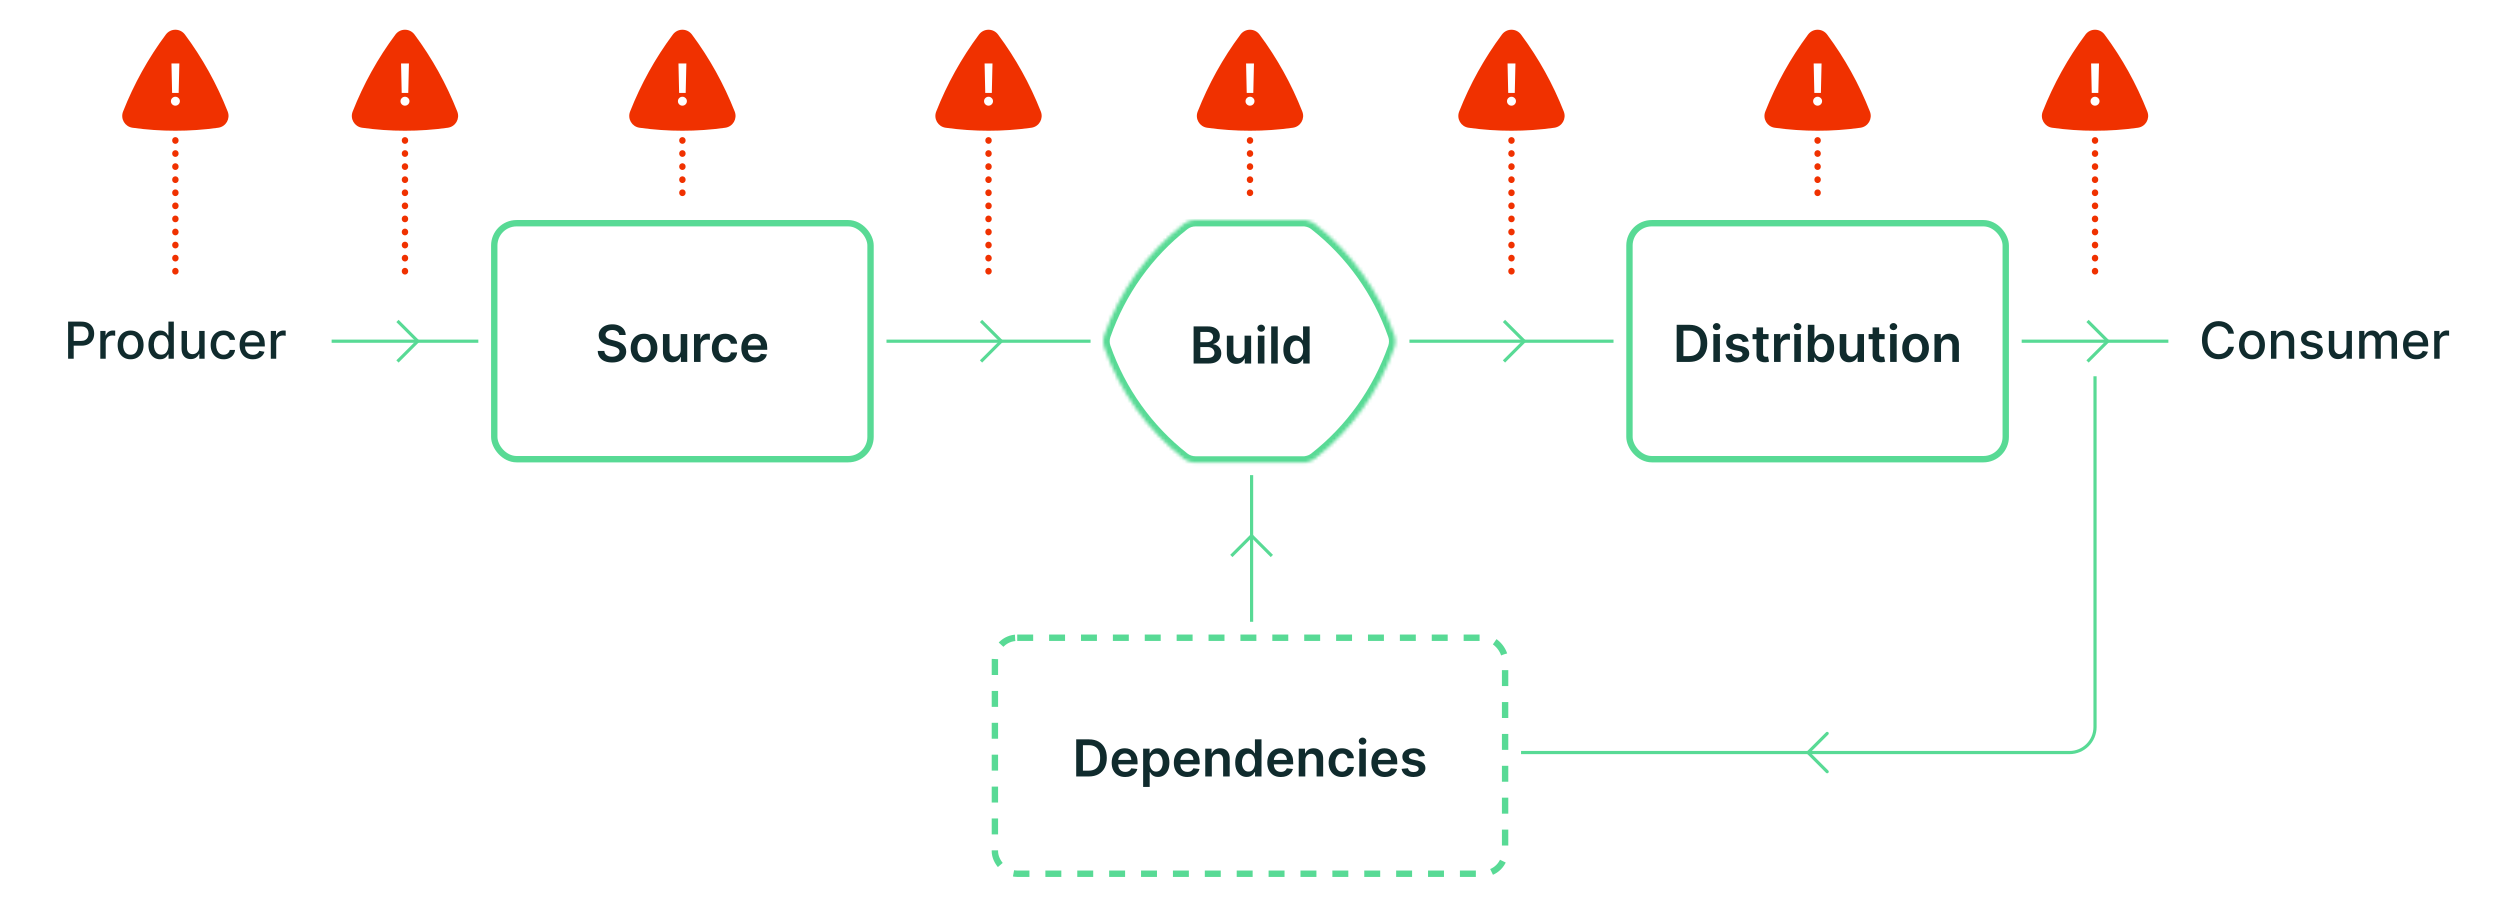 <svg width="784" height="285" viewBox="0 0 784 285" fill="none" xmlns="http://www.w3.org/2000/svg">
<rect width="784" height="285" fill="white"/>
<path d="M71.401 34.971C72.294 37.239 70.854 39.72 68.44 40.06C59.522 41.313 50.478 41.313 41.56 40.06C39.146 39.72 37.706 37.239 38.599 34.971C41.992 26.358 46.504 18.226 51.998 10.841C53.504 8.817 56.496 8.817 58.001 10.841C63.496 18.226 68.008 26.358 71.401 34.971Z" fill="#F03100"/>
<path d="M56.243 19.909L56.032 29.152H53.974L53.77 19.909H56.243ZM55.003 33.141C54.615 33.141 54.283 33.004 54.006 32.731C53.733 32.459 53.597 32.126 53.597 31.734C53.597 31.351 53.733 31.023 54.006 30.75C54.283 30.477 54.615 30.341 55.003 30.341C55.383 30.341 55.711 30.477 55.988 30.75C56.269 31.023 56.409 31.351 56.409 31.734C56.409 31.994 56.343 32.231 56.211 32.444C56.084 32.657 55.913 32.827 55.7 32.955C55.491 33.079 55.259 33.141 55.003 33.141Z" fill="white"/>
<path d="M55 44V89" stroke="#F03100" stroke-width="2" stroke-linecap="round" stroke-linejoin="round" stroke-dasharray="0.1 4"/>
<path d="M143.401 34.971C144.294 37.239 142.854 39.72 140.44 40.06C131.522 41.313 122.478 41.313 113.56 40.06C111.146 39.72 109.706 37.239 110.599 34.971C113.992 26.358 118.504 18.226 123.999 10.841C125.504 8.817 128.496 8.817 130.001 10.841C135.496 18.226 140.008 26.358 143.401 34.971Z" fill="#F03100"/>
<path d="M128.243 19.909L128.032 29.152H125.974L125.77 19.909H128.243ZM127.003 33.141C126.615 33.141 126.283 33.004 126.006 32.731C125.733 32.459 125.597 32.126 125.597 31.734C125.597 31.351 125.733 31.023 126.006 30.75C126.283 30.477 126.615 30.341 127.003 30.341C127.382 30.341 127.711 30.477 127.988 30.75C128.269 31.023 128.409 31.351 128.409 31.734C128.409 31.994 128.343 32.231 128.211 32.444C128.083 32.657 127.913 32.827 127.7 32.955C127.491 33.079 127.259 33.141 127.003 33.141Z" fill="white"/>
<path d="M127 44V89" stroke="#F03100" stroke-width="2" stroke-linecap="round" stroke-linejoin="round" stroke-dasharray="0.1 4"/>
<path d="M230.401 34.971C231.294 37.239 229.854 39.72 227.44 40.06C218.522 41.313 209.478 41.313 200.56 40.06C198.146 39.72 196.706 37.239 197.599 34.971C200.992 26.358 205.504 18.226 210.999 10.841C212.504 8.817 215.496 8.817 217.001 10.841C222.496 18.226 227.008 26.358 230.401 34.971Z" fill="#F03100"/>
<path d="M215.243 19.909L215.032 29.152H212.974L212.77 19.909H215.243ZM214.003 33.141C213.615 33.141 213.283 33.004 213.006 32.731C212.733 32.459 212.597 32.126 212.597 31.734C212.597 31.351 212.733 31.023 213.006 30.75C213.283 30.477 213.615 30.341 214.003 30.341C214.382 30.341 214.711 30.477 214.988 30.75C215.269 31.023 215.409 31.351 215.409 31.734C215.409 31.994 215.343 32.231 215.211 32.444C215.083 32.657 214.913 32.827 214.7 32.955C214.491 33.079 214.259 33.141 214.003 33.141Z" fill="white"/>
<path d="M214 44V64" stroke="#F03100" stroke-width="2" stroke-linecap="round" stroke-linejoin="round" stroke-dasharray="0.1 4"/>
<path d="M326.401 34.971C327.294 37.239 325.854 39.72 323.44 40.06C314.522 41.313 305.478 41.313 296.56 40.06C294.146 39.72 292.706 37.239 293.599 34.971C296.992 26.358 301.504 18.226 306.999 10.841C308.504 8.817 311.496 8.817 313.001 10.841C318.496 18.226 323.008 26.358 326.401 34.971Z" fill="#F03100"/>
<path d="M311.243 19.909L311.032 29.152H308.974L308.77 19.909H311.243ZM310.003 33.141C309.615 33.141 309.283 33.004 309.006 32.731C308.733 32.459 308.597 32.126 308.597 31.734C308.597 31.351 308.733 31.023 309.006 30.75C309.283 30.477 309.615 30.341 310.003 30.341C310.382 30.341 310.711 30.477 310.988 30.75C311.269 31.023 311.409 31.351 311.409 31.734C311.409 31.994 311.343 32.231 311.211 32.444C311.083 32.657 310.913 32.827 310.7 32.955C310.491 33.079 310.259 33.141 310.003 33.141Z" fill="white"/>
<path d="M310 44V89" stroke="#F03100" stroke-width="2" stroke-linecap="round" stroke-linejoin="round" stroke-dasharray="0.1 4"/>
<path d="M408.401 34.971C409.294 37.239 407.854 39.72 405.44 40.06C396.522 41.313 387.478 41.313 378.56 40.06C376.146 39.72 374.706 37.239 375.599 34.971C378.992 26.358 383.504 18.226 388.999 10.841C390.504 8.817 393.496 8.817 395.001 10.841C400.496 18.226 405.008 26.358 408.401 34.971Z" fill="#F03100"/>
<path d="M393.243 19.909L393.032 29.152H390.974L390.77 19.909H393.243ZM392.003 33.141C391.615 33.141 391.283 33.004 391.006 32.731C390.733 32.459 390.597 32.126 390.597 31.734C390.597 31.351 390.733 31.023 391.006 30.75C391.283 30.477 391.615 30.341 392.003 30.341C392.382 30.341 392.711 30.477 392.988 30.75C393.269 31.023 393.409 31.351 393.409 31.734C393.409 31.994 393.343 32.231 393.211 32.444C393.083 32.657 392.913 32.827 392.7 32.955C392.491 33.079 392.259 33.141 392.003 33.141Z" fill="white"/>
<path d="M392 44V64" stroke="#F03100" stroke-width="2" stroke-linecap="round" stroke-linejoin="round" stroke-dasharray="0.1 4"/>
<path d="M490.401 34.971C491.294 37.239 489.854 39.72 487.44 40.06C478.522 41.313 469.478 41.313 460.56 40.06C458.146 39.72 456.706 37.239 457.599 34.971C460.992 26.358 465.504 18.226 470.999 10.841C472.504 8.817 475.496 8.817 477.001 10.841C482.496 18.226 487.008 26.358 490.401 34.971Z" fill="#F03100"/>
<path d="M475.243 19.909L475.032 29.152H472.974L472.77 19.909H475.243ZM474.003 33.141C473.615 33.141 473.283 33.004 473.006 32.731C472.733 32.459 472.597 32.126 472.597 31.734C472.597 31.351 472.733 31.023 473.006 30.75C473.283 30.477 473.615 30.341 474.003 30.341C474.382 30.341 474.711 30.477 474.988 30.75C475.269 31.023 475.409 31.351 475.409 31.734C475.409 31.994 475.343 32.231 475.211 32.444C475.083 32.657 474.913 32.827 474.7 32.955C474.491 33.079 474.259 33.141 474.003 33.141Z" fill="white"/>
<path d="M474 44V89" stroke="#F03100" stroke-width="2" stroke-linecap="round" stroke-linejoin="round" stroke-dasharray="0.1 4"/>
<path d="M586.401 34.971C587.294 37.239 585.854 39.72 583.44 40.06C574.522 41.313 565.478 41.313 556.56 40.06C554.146 39.72 552.706 37.239 553.599 34.971C556.992 26.358 561.504 18.226 566.999 10.841C568.504 8.817 571.496 8.817 573.001 10.841C578.496 18.226 583.008 26.358 586.401 34.971Z" fill="#F03100"/>
<path d="M571.243 19.909L571.032 29.152H568.974L568.77 19.909H571.243ZM570.003 33.141C569.615 33.141 569.283 33.004 569.006 32.731C568.733 32.459 568.597 32.126 568.597 31.734C568.597 31.351 568.733 31.023 569.006 30.75C569.283 30.477 569.615 30.341 570.003 30.341C570.382 30.341 570.711 30.477 570.988 30.75C571.269 31.023 571.409 31.351 571.409 31.734C571.409 31.994 571.343 32.231 571.211 32.444C571.083 32.657 570.913 32.827 570.7 32.955C570.491 33.079 570.259 33.141 570.003 33.141Z" fill="white"/>
<path d="M570 44V64" stroke="#F03100" stroke-width="2" stroke-linecap="round" stroke-linejoin="round" stroke-dasharray="0.1 4"/>
<path d="M673.401 34.971C674.294 37.239 672.854 39.72 670.44 40.06C661.522 41.313 652.478 41.313 643.56 40.06C641.146 39.72 639.706 37.239 640.599 34.971C643.992 26.358 648.504 18.226 653.999 10.841C655.504 8.817 658.496 8.817 660.001 10.841C665.496 18.226 670.008 26.358 673.401 34.971Z" fill="#F03100"/>
<path d="M658.243 19.909L658.032 29.152H655.974L655.77 19.909H658.243ZM657.003 33.141C656.615 33.141 656.283 33.004 656.006 32.731C655.733 32.459 655.597 32.126 655.597 31.734C655.597 31.351 655.733 31.023 656.006 30.75C656.283 30.477 656.615 30.341 657.003 30.341C657.382 30.341 657.711 30.477 657.988 30.75C658.269 31.023 658.409 31.351 658.409 31.734C658.409 31.994 658.343 32.231 658.211 32.444C658.083 32.657 657.913 32.827 657.7 32.955C657.491 33.079 657.259 33.141 657.003 33.141Z" fill="white"/>
<path d="M657 44V89" stroke="#F03100" stroke-width="2" stroke-linecap="round" stroke-linejoin="round" stroke-dasharray="0.1 4"/>
<path d="M21.357 112.5V100.864H25.504C26.41 100.864 27.16 101.028 27.754 101.358C28.349 101.687 28.794 102.138 29.09 102.71C29.385 103.278 29.533 103.919 29.533 104.631C29.533 105.347 29.383 105.991 29.084 106.562C28.788 107.131 28.341 107.581 27.743 107.915C27.148 108.244 26.4 108.409 25.499 108.409H22.646V106.92H25.34C25.912 106.92 26.375 106.822 26.732 106.625C27.088 106.424 27.349 106.152 27.516 105.807C27.682 105.462 27.766 105.07 27.766 104.631C27.766 104.191 27.682 103.801 27.516 103.46C27.349 103.119 27.086 102.852 26.726 102.659C26.37 102.466 25.9 102.369 25.317 102.369H23.112V112.5H21.357ZM31.454 112.5V103.773H33.097V105.159H33.188C33.347 104.689 33.627 104.32 34.028 104.051C34.434 103.778 34.892 103.642 35.403 103.642C35.51 103.642 35.635 103.646 35.778 103.653C35.926 103.661 36.042 103.67 36.125 103.682V105.307C36.057 105.288 35.936 105.267 35.761 105.244C35.587 105.218 35.413 105.205 35.239 105.205C34.837 105.205 34.479 105.29 34.165 105.46C33.854 105.627 33.608 105.86 33.426 106.159C33.244 106.455 33.153 106.792 33.153 107.17V112.5H31.454ZM40.959 112.676C40.141 112.676 39.427 112.489 38.817 112.114C38.207 111.739 37.733 111.214 37.396 110.54C37.059 109.866 36.891 109.078 36.891 108.176C36.891 107.271 37.059 106.479 37.396 105.801C37.733 105.123 38.207 104.597 38.817 104.222C39.427 103.847 40.141 103.659 40.959 103.659C41.777 103.659 42.491 103.847 43.101 104.222C43.711 104.597 44.184 105.123 44.521 105.801C44.858 106.479 45.027 107.271 45.027 108.176C45.027 109.078 44.858 109.866 44.521 110.54C44.184 111.214 43.711 111.739 43.101 112.114C42.491 112.489 41.777 112.676 40.959 112.676ZM40.965 111.25C41.495 111.25 41.934 111.11 42.283 110.83C42.631 110.549 42.889 110.176 43.055 109.71C43.226 109.244 43.311 108.731 43.311 108.17C43.311 107.614 43.226 107.102 43.055 106.636C42.889 106.167 42.631 105.79 42.283 105.506C41.934 105.222 41.495 105.08 40.965 105.08C40.43 105.08 39.987 105.222 39.635 105.506C39.286 105.79 39.027 106.167 38.856 106.636C38.69 107.102 38.606 107.614 38.606 108.17C38.606 108.731 38.69 109.244 38.856 109.71C39.027 110.176 39.286 110.549 39.635 110.83C39.987 111.11 40.43 111.25 40.965 111.25ZM50.19 112.67C49.486 112.67 48.857 112.491 48.304 112.131C47.755 111.767 47.323 111.25 47.008 110.58C46.698 109.905 46.543 109.097 46.543 108.153C46.543 107.21 46.7 106.403 47.014 105.733C47.332 105.062 47.768 104.549 48.321 104.193C48.874 103.837 49.501 103.659 50.202 103.659C50.743 103.659 51.179 103.75 51.508 103.932C51.842 104.11 52.099 104.318 52.281 104.557C52.467 104.795 52.611 105.006 52.713 105.188H52.815V100.864H54.514V112.5H52.855V111.142H52.713C52.611 111.328 52.463 111.54 52.27 111.778C52.081 112.017 51.819 112.225 51.486 112.403C51.153 112.581 50.721 112.67 50.19 112.67ZM50.565 111.222C51.054 111.222 51.467 111.093 51.804 110.835C52.145 110.574 52.403 110.212 52.577 109.75C52.755 109.288 52.844 108.75 52.844 108.136C52.844 107.53 52.757 107 52.582 106.545C52.408 106.091 52.153 105.737 51.815 105.483C51.478 105.229 51.062 105.102 50.565 105.102C50.054 105.102 49.628 105.235 49.287 105.5C48.946 105.765 48.688 106.127 48.514 106.585C48.344 107.044 48.258 107.561 48.258 108.136C48.258 108.72 48.346 109.244 48.52 109.71C48.694 110.176 48.952 110.545 49.293 110.818C49.637 111.087 50.062 111.222 50.565 111.222ZM62.467 108.881V103.773H64.172V112.5H62.501V110.989H62.41C62.21 111.455 61.888 111.843 61.445 112.153C61.005 112.46 60.458 112.614 59.803 112.614C59.242 112.614 58.746 112.491 58.314 112.244C57.886 111.994 57.549 111.625 57.303 111.136C57.06 110.648 56.939 110.044 56.939 109.324V103.773H58.638V109.119C58.638 109.714 58.803 110.187 59.132 110.54C59.462 110.892 59.89 111.068 60.416 111.068C60.734 111.068 61.051 110.989 61.365 110.83C61.683 110.67 61.947 110.43 62.155 110.108C62.367 109.786 62.471 109.377 62.467 108.881ZM70.131 112.676C69.286 112.676 68.559 112.485 67.949 112.102C67.343 111.716 66.877 111.184 66.551 110.506C66.225 109.828 66.062 109.051 66.062 108.176C66.062 107.29 66.229 106.508 66.562 105.83C66.896 105.148 67.365 104.616 67.972 104.233C68.578 103.85 69.292 103.659 70.114 103.659C70.776 103.659 71.367 103.782 71.886 104.028C72.405 104.271 72.824 104.612 73.142 105.051C73.464 105.491 73.655 106.004 73.716 106.591H72.062C71.972 106.182 71.763 105.83 71.438 105.534C71.115 105.239 70.684 105.091 70.142 105.091C69.669 105.091 69.254 105.216 68.898 105.466C68.546 105.712 68.271 106.064 68.074 106.523C67.877 106.977 67.778 107.515 67.778 108.136C67.778 108.773 67.875 109.322 68.068 109.784C68.261 110.246 68.534 110.604 68.886 110.858C69.242 111.112 69.661 111.239 70.142 111.239C70.464 111.239 70.756 111.18 71.017 111.062C71.282 110.941 71.504 110.769 71.682 110.545C71.864 110.322 71.99 110.053 72.062 109.739H73.716C73.655 110.303 73.472 110.807 73.165 111.25C72.858 111.693 72.447 112.042 71.932 112.295C71.421 112.549 70.82 112.676 70.131 112.676ZM79.294 112.676C78.434 112.676 77.694 112.492 77.072 112.125C76.455 111.754 75.978 111.233 75.641 110.562C75.307 109.888 75.141 109.098 75.141 108.193C75.141 107.299 75.307 106.511 75.641 105.83C75.978 105.148 76.447 104.616 77.05 104.233C77.656 103.85 78.364 103.659 79.175 103.659C79.667 103.659 80.144 103.741 80.606 103.903C81.069 104.066 81.483 104.322 81.851 104.67C82.218 105.019 82.508 105.472 82.72 106.028C82.932 106.581 83.038 107.254 83.038 108.045V108.648H76.101V107.375H81.374C81.374 106.928 81.283 106.532 81.101 106.188C80.919 105.839 80.663 105.564 80.334 105.364C80.008 105.163 79.626 105.062 79.186 105.062C78.709 105.062 78.292 105.18 77.936 105.415C77.584 105.646 77.311 105.949 77.118 106.324C76.928 106.695 76.834 107.098 76.834 107.534V108.528C76.834 109.112 76.936 109.608 77.141 110.017C77.349 110.426 77.639 110.739 78.01 110.955C78.381 111.167 78.815 111.273 79.311 111.273C79.633 111.273 79.927 111.227 80.192 111.136C80.457 111.042 80.686 110.902 80.879 110.716C81.072 110.53 81.22 110.301 81.322 110.028L82.93 110.318C82.802 110.792 82.57 111.206 82.237 111.562C81.908 111.915 81.493 112.189 80.993 112.386C80.497 112.58 79.93 112.676 79.294 112.676ZM84.923 112.5V103.773H86.565V105.159H86.656C86.815 104.689 87.096 104.32 87.497 104.051C87.903 103.778 88.361 103.642 88.872 103.642C88.978 103.642 89.103 103.646 89.247 103.653C89.395 103.661 89.51 103.67 89.594 103.682V105.307C89.526 105.288 89.404 105.267 89.23 105.244C89.056 105.218 88.882 105.205 88.707 105.205C88.306 105.205 87.948 105.29 87.633 105.46C87.323 105.627 87.077 105.86 86.895 106.159C86.713 106.455 86.622 106.792 86.622 107.17V112.5H84.923Z" fill="#102B2D"/>
<path d="M104 107L150 107" stroke="#58DA95" stroke-linejoin="round"/>
<path d="M125 101L131 107L125 113" stroke="#58DA95" stroke-linecap="square" stroke-linejoin="round"/>
<rect x="155" y="70" width="118" height="74" rx="7" stroke="#58DA95" stroke-width="2"/>
<path d="M194.19 105.062C194.137 104.566 193.914 104.18 193.52 103.903C193.13 103.627 192.622 103.489 191.997 103.489C191.558 103.489 191.181 103.555 190.866 103.688C190.552 103.82 190.312 104 190.145 104.227C189.978 104.455 189.893 104.714 189.889 105.006C189.889 105.248 189.944 105.458 190.054 105.636C190.168 105.814 190.321 105.966 190.514 106.091C190.707 106.212 190.921 106.314 191.156 106.398C191.391 106.481 191.628 106.551 191.866 106.608L192.957 106.881C193.397 106.983 193.819 107.121 194.224 107.295C194.634 107.47 194.999 107.689 195.321 107.955C195.647 108.22 195.904 108.54 196.094 108.915C196.283 109.29 196.378 109.729 196.378 110.233C196.378 110.915 196.204 111.515 195.855 112.034C195.507 112.549 195.003 112.953 194.344 113.244C193.688 113.532 192.895 113.676 191.963 113.676C191.058 113.676 190.272 113.536 189.605 113.256C188.942 112.975 188.423 112.566 188.048 112.028C187.677 111.491 187.476 110.835 187.446 110.062H189.52C189.55 110.468 189.675 110.805 189.895 111.074C190.115 111.343 190.401 111.544 190.753 111.676C191.109 111.809 191.507 111.875 191.946 111.875C192.404 111.875 192.806 111.807 193.151 111.67C193.499 111.53 193.772 111.337 193.969 111.091C194.166 110.841 194.266 110.549 194.27 110.216C194.266 109.913 194.177 109.663 194.003 109.466C193.829 109.265 193.584 109.098 193.27 108.966C192.959 108.83 192.596 108.708 192.179 108.602L190.855 108.261C189.897 108.015 189.139 107.642 188.582 107.142C188.029 106.638 187.753 105.97 187.753 105.136C187.753 104.451 187.938 103.85 188.31 103.335C188.685 102.82 189.194 102.42 189.838 102.136C190.482 101.848 191.211 101.705 192.026 101.705C192.851 101.705 193.575 101.848 194.196 102.136C194.821 102.42 195.312 102.816 195.668 103.324C196.024 103.828 196.207 104.407 196.219 105.062H194.19ZM201.973 113.67C201.121 113.67 200.382 113.483 199.757 113.108C199.132 112.733 198.647 112.208 198.303 111.534C197.962 110.86 197.791 110.072 197.791 109.17C197.791 108.269 197.962 107.479 198.303 106.801C198.647 106.123 199.132 105.597 199.757 105.222C200.382 104.847 201.121 104.659 201.973 104.659C202.825 104.659 203.564 104.847 204.189 105.222C204.814 105.597 205.297 106.123 205.638 106.801C205.982 107.479 206.155 108.269 206.155 109.17C206.155 110.072 205.982 110.86 205.638 111.534C205.297 112.208 204.814 112.733 204.189 113.108C203.564 113.483 202.825 113.67 201.973 113.67ZM201.984 112.023C202.446 112.023 202.833 111.896 203.143 111.642C203.454 111.384 203.685 111.04 203.837 110.608C203.992 110.176 204.07 109.695 204.07 109.165C204.07 108.631 203.992 108.148 203.837 107.716C203.685 107.28 203.454 106.934 203.143 106.676C202.833 106.419 202.446 106.29 201.984 106.29C201.511 106.29 201.117 106.419 200.803 106.676C200.492 106.934 200.259 107.28 200.104 107.716C199.952 108.148 199.876 108.631 199.876 109.165C199.876 109.695 199.952 110.176 200.104 110.608C200.259 111.04 200.492 111.384 200.803 111.642C201.117 111.896 201.511 112.023 201.984 112.023ZM213.463 109.83V104.773H215.52V113.5H213.526V111.949H213.435C213.238 112.437 212.914 112.837 212.463 113.148C212.016 113.458 211.465 113.614 210.81 113.614C210.238 113.614 209.732 113.487 209.293 113.233C208.857 112.975 208.516 112.602 208.27 112.114C208.024 111.621 207.901 111.027 207.901 110.33V104.773H209.957V110.011C209.957 110.564 210.109 111.004 210.412 111.33C210.715 111.655 211.113 111.818 211.605 111.818C211.908 111.818 212.202 111.744 212.486 111.597C212.77 111.449 213.003 111.229 213.185 110.938C213.37 110.642 213.463 110.273 213.463 109.83ZM217.635 113.5V104.773H219.629V106.227H219.72C219.879 105.723 220.152 105.335 220.538 105.062C220.929 104.786 221.374 104.648 221.874 104.648C221.987 104.648 222.114 104.653 222.254 104.665C222.398 104.672 222.518 104.686 222.612 104.705V106.597C222.525 106.566 222.387 106.54 222.197 106.517C222.012 106.491 221.832 106.477 221.658 106.477C221.283 106.477 220.946 106.559 220.646 106.722C220.351 106.881 220.118 107.102 219.947 107.386C219.777 107.67 219.692 107.998 219.692 108.369V113.5H217.635ZM227.426 113.67C226.555 113.67 225.807 113.479 225.182 113.097C224.561 112.714 224.081 112.186 223.744 111.511C223.411 110.833 223.244 110.053 223.244 109.17C223.244 108.284 223.415 107.502 223.756 106.824C224.097 106.142 224.578 105.612 225.199 105.233C225.824 104.85 226.563 104.659 227.415 104.659C228.123 104.659 228.75 104.79 229.295 105.051C229.845 105.309 230.282 105.674 230.608 106.148C230.934 106.617 231.119 107.167 231.165 107.795H229.199C229.119 107.375 228.93 107.025 228.631 106.744C228.335 106.46 227.939 106.318 227.443 106.318C227.023 106.318 226.653 106.432 226.335 106.659C226.017 106.883 225.769 107.205 225.591 107.625C225.417 108.045 225.33 108.549 225.33 109.136C225.33 109.731 225.417 110.242 225.591 110.67C225.765 111.095 226.009 111.422 226.324 111.653C226.642 111.881 227.015 111.994 227.443 111.994C227.746 111.994 228.017 111.937 228.256 111.824C228.498 111.706 228.701 111.538 228.864 111.318C229.027 111.098 229.138 110.831 229.199 110.517H231.165C231.116 111.134 230.934 111.682 230.619 112.159C230.305 112.633 229.877 113.004 229.335 113.273C228.794 113.538 228.157 113.67 227.426 113.67ZM236.717 113.67C235.842 113.67 235.087 113.489 234.45 113.125C233.818 112.758 233.331 112.239 232.99 111.568C232.649 110.894 232.479 110.1 232.479 109.188C232.479 108.29 232.649 107.502 232.99 106.824C233.335 106.142 233.816 105.612 234.433 105.233C235.051 104.85 235.776 104.659 236.609 104.659C237.147 104.659 237.655 104.746 238.132 104.92C238.613 105.091 239.037 105.356 239.405 105.716C239.776 106.076 240.068 106.534 240.28 107.091C240.492 107.644 240.598 108.303 240.598 109.068V109.699H233.445V108.312H238.626C238.623 107.919 238.537 107.568 238.371 107.261C238.204 106.951 237.971 106.706 237.672 106.528C237.376 106.35 237.032 106.261 236.638 106.261C236.217 106.261 235.848 106.364 235.53 106.568C235.212 106.769 234.964 107.034 234.786 107.364C234.611 107.689 234.522 108.047 234.518 108.438V109.648C234.518 110.155 234.611 110.591 234.797 110.955C234.982 111.314 235.242 111.591 235.575 111.784C235.909 111.973 236.299 112.068 236.746 112.068C237.045 112.068 237.316 112.027 237.558 111.943C237.801 111.856 238.011 111.729 238.189 111.562C238.367 111.396 238.501 111.189 238.592 110.943L240.513 111.159C240.392 111.667 240.161 112.11 239.82 112.489C239.482 112.864 239.051 113.155 238.524 113.364C237.998 113.568 237.395 113.67 236.717 113.67Z" fill="#102B2D"/>
<path d="M278 107L342 107" stroke="#58DA95" stroke-linejoin="round"/>
<path d="M308 101L314 107L308 113" stroke="#58DA95" stroke-linecap="square" stroke-linejoin="round"/>
<mask id="path-32-inside-1_2_14" fill="white">
<path fill-rule="evenodd" clip-rule="evenodd" d="M346.345 109.071C351.164 122.828 359.776 134.884 371.149 143.798C372.234 144.648 373.575 145.082 374.944 145.082H408.643H409.643V145.004C410.655 144.844 411.619 144.44 412.438 143.798C423.811 134.884 432.423 122.828 437.242 109.071C437.702 107.758 437.702 106.324 437.242 105.012C432.423 91.255 423.811 79.198 412.438 70.284C411.619 69.643 410.655 69.238 409.643 69.078V69H408.643H374.944C373.575 69 372.234 69.434 371.149 70.284C359.776 79.198 351.164 91.255 346.345 105.012C345.885 106.324 345.885 107.758 346.345 109.071Z"/>
</mask>
<path d="M371.149 143.798L372.383 142.224L372.383 142.224L371.149 143.798ZM346.345 109.071L348.232 108.409V108.409L346.345 109.071ZM409.643 145.082V147.082H411.643V145.082H409.643ZM409.643 145.004L409.33 143.029L407.643 143.295V145.004H409.643ZM412.438 143.798L411.204 142.224V142.224L412.438 143.798ZM437.242 109.071L435.355 108.409V108.409L437.242 109.071ZM437.242 105.012L435.355 105.673V105.673L437.242 105.012ZM412.438 70.284L413.671 68.71V68.71L412.438 70.284ZM409.643 69.078H407.643V70.787L409.33 71.054L409.643 69.078ZM409.643 69H411.643V67H409.643V69ZM371.149 70.284L372.383 71.859V71.859L371.149 70.284ZM346.345 105.012L348.232 105.673L348.232 105.673L346.345 105.012ZM372.383 142.224C361.313 133.548 352.927 121.809 348.232 108.409L344.457 109.732C349.402 123.846 358.239 136.221 369.916 145.372L372.383 142.224ZM374.944 143.082C373.995 143.082 373.095 142.782 372.383 142.224L369.916 145.372C371.373 146.514 373.154 147.082 374.944 147.082V143.082ZM408.643 143.082H374.944V147.082H408.643V143.082ZM409.643 143.082H408.643V147.082H409.643V143.082ZM407.643 145.004V145.082H411.643V145.004H407.643ZM409.955 146.98C411.287 146.769 412.572 146.234 413.671 145.372L411.204 142.224C410.666 142.645 410.023 142.919 409.33 143.029L409.955 146.98ZM413.671 145.372C425.348 136.221 434.185 123.846 439.13 109.732L435.355 108.409C430.66 121.809 422.274 133.548 411.204 142.224L413.671 145.372ZM439.13 109.732C439.739 107.991 439.739 106.091 439.13 104.35L435.355 105.673C435.664 106.557 435.664 107.525 435.355 108.409L439.13 109.732ZM439.13 104.35C434.185 90.236 425.348 77.862 413.671 68.71L411.204 71.859C422.274 80.534 430.66 92.273 435.355 105.673L439.13 104.35ZM413.671 68.71C412.572 67.849 411.287 67.313 409.955 67.103L409.33 71.054C410.023 71.163 410.666 71.437 411.204 71.859L413.671 68.71ZM407.643 69V69.078H411.643V69H407.643ZM408.643 71H409.643V67H408.643V71ZM374.944 71H408.643V67H374.944V71ZM372.383 71.859C373.095 71.3 373.995 71 374.944 71V67C373.154 67 371.373 67.568 369.916 68.71L372.383 71.859ZM348.232 105.673C352.927 92.273 361.313 80.534 372.383 71.859L369.916 68.71C358.239 77.862 349.402 90.236 344.457 104.35L348.232 105.673ZM348.232 108.409C347.923 107.525 347.923 106.557 348.232 105.673L344.457 104.35C343.848 106.091 343.848 107.991 344.457 109.732L348.232 108.409Z" fill="#58DA95" mask="url(#path-32-inside-1_2_14)"/>
<path d="M374.312 114V102.364H378.766C379.607 102.364 380.306 102.496 380.863 102.761C381.424 103.023 381.842 103.381 382.119 103.835C382.399 104.29 382.539 104.805 382.539 105.381C382.539 105.854 382.448 106.259 382.266 106.597C382.085 106.93 381.84 107.201 381.533 107.409C381.227 107.617 380.884 107.767 380.505 107.858V107.972C380.918 107.994 381.314 108.121 381.692 108.352C382.075 108.58 382.388 108.902 382.63 109.318C382.872 109.735 382.994 110.239 382.994 110.83C382.994 111.432 382.848 111.973 382.556 112.455C382.264 112.932 381.825 113.309 381.238 113.585C380.651 113.862 379.912 114 379.022 114H374.312ZM376.42 112.239H378.687C379.452 112.239 380.003 112.093 380.34 111.801C380.681 111.506 380.852 111.127 380.852 110.665C380.852 110.32 380.766 110.009 380.596 109.733C380.425 109.453 380.183 109.233 379.869 109.074C379.554 108.911 379.179 108.83 378.744 108.83H376.42V112.239ZM376.42 107.312H378.505C378.869 107.312 379.196 107.246 379.488 107.114C379.78 106.977 380.009 106.786 380.175 106.54C380.346 106.29 380.431 105.994 380.431 105.653C380.431 105.203 380.272 104.831 379.954 104.54C379.639 104.248 379.172 104.102 378.55 104.102H376.42V107.312ZM390.299 110.33V105.273H392.356V114H390.362V112.449H390.271C390.074 112.937 389.75 113.337 389.299 113.648C388.852 113.958 388.301 114.114 387.646 114.114C387.074 114.114 386.568 113.987 386.129 113.733C385.693 113.475 385.352 113.102 385.106 112.614C384.86 112.121 384.737 111.527 384.737 110.83V105.273H386.793V110.511C386.793 111.064 386.945 111.504 387.248 111.83C387.551 112.155 387.949 112.318 388.441 112.318C388.744 112.318 389.038 112.244 389.322 112.097C389.606 111.949 389.839 111.729 390.021 111.438C390.206 111.142 390.299 110.773 390.299 110.33ZM394.471 114V105.273H396.528V114H394.471ZM395.505 104.034C395.179 104.034 394.899 103.926 394.664 103.71C394.429 103.491 394.312 103.227 394.312 102.92C394.312 102.61 394.429 102.347 394.664 102.131C394.899 101.911 395.179 101.801 395.505 101.801C395.835 101.801 396.115 101.911 396.346 102.131C396.581 102.347 396.698 102.61 396.698 102.92C396.698 103.227 396.581 103.491 396.346 103.71C396.115 103.926 395.835 104.034 395.505 104.034ZM400.7 102.364V114H398.643V102.364H400.7ZM406.053 114.153C405.368 114.153 404.754 113.977 404.212 113.625C403.671 113.273 403.243 112.761 402.928 112.091C402.614 111.42 402.457 110.606 402.457 109.648C402.457 108.678 402.616 107.86 402.934 107.193C403.256 106.523 403.69 106.017 404.235 105.676C404.781 105.331 405.388 105.159 406.059 105.159C406.57 105.159 406.991 105.246 407.32 105.42C407.65 105.591 407.911 105.797 408.104 106.04C408.298 106.278 408.447 106.504 408.553 106.716H408.638V102.364H410.701V114H408.678V112.625H408.553C408.447 112.837 408.294 113.062 408.093 113.301C407.892 113.536 407.627 113.737 407.298 113.903C406.968 114.07 406.553 114.153 406.053 114.153ZM406.627 112.466C407.063 112.466 407.434 112.348 407.741 112.114C408.048 111.875 408.281 111.544 408.44 111.119C408.599 110.695 408.678 110.201 408.678 109.636C408.678 109.072 408.599 108.581 408.44 108.165C408.284 107.748 408.053 107.424 407.746 107.193C407.443 106.962 407.07 106.847 406.627 106.847C406.169 106.847 405.786 106.966 405.479 107.205C405.173 107.443 404.942 107.773 404.786 108.193C404.631 108.614 404.553 109.095 404.553 109.636C404.553 110.182 404.631 110.669 404.786 111.097C404.945 111.521 405.178 111.856 405.485 112.102C405.796 112.345 406.176 112.466 406.627 112.466Z" fill="#102B2D"/>
<path d="M442 107L506 107" stroke="#58DA95" stroke-linejoin="round"/>
<path d="M472 101L478 107L472 113" stroke="#58DA95" stroke-linecap="square" stroke-linejoin="round"/>
<rect x="511" y="70" width="118" height="74" rx="7" stroke="#58DA95" stroke-width="2"/>
<path d="M529.747 113.5H525.804V101.864H529.827C530.982 101.864 531.974 102.097 532.804 102.562C533.637 103.025 534.277 103.689 534.724 104.557C535.171 105.424 535.395 106.462 535.395 107.67C535.395 108.883 535.17 109.924 534.719 110.795C534.272 111.667 533.626 112.335 532.781 112.801C531.94 113.267 530.929 113.5 529.747 113.5ZM527.912 111.676H529.645C530.455 111.676 531.132 111.528 531.673 111.233C532.215 110.934 532.622 110.489 532.895 109.898C533.168 109.303 533.304 108.561 533.304 107.67C533.304 106.78 533.168 106.042 532.895 105.455C532.622 104.864 532.219 104.422 531.685 104.131C531.154 103.835 530.495 103.688 529.707 103.688H527.912V111.676ZM537.307 113.5V104.773H539.364V113.5H537.307ZM538.341 103.534C538.015 103.534 537.735 103.426 537.5 103.21C537.265 102.991 537.148 102.727 537.148 102.42C537.148 102.11 537.265 101.847 537.5 101.631C537.735 101.411 538.015 101.301 538.341 101.301C538.67 101.301 538.951 101.411 539.182 101.631C539.417 101.847 539.534 102.11 539.534 102.42C539.534 102.727 539.417 102.991 539.182 103.21C538.951 103.426 538.67 103.534 538.341 103.534ZM548.376 107.08L546.501 107.284C546.448 107.095 546.356 106.917 546.223 106.75C546.094 106.583 545.92 106.449 545.7 106.347C545.481 106.244 545.212 106.193 544.893 106.193C544.465 106.193 544.106 106.286 543.814 106.472C543.526 106.657 543.384 106.898 543.388 107.193C543.384 107.447 543.477 107.653 543.666 107.812C543.859 107.972 544.178 108.102 544.621 108.205L546.109 108.523C546.935 108.701 547.549 108.983 547.95 109.369C548.356 109.756 548.56 110.261 548.564 110.886C548.56 111.436 548.399 111.92 548.081 112.341C547.767 112.758 547.329 113.083 546.768 113.318C546.208 113.553 545.564 113.67 544.837 113.67C543.768 113.67 542.909 113.447 542.257 113C541.606 112.549 541.217 111.922 541.092 111.119L543.098 110.926C543.189 111.32 543.382 111.617 543.678 111.818C543.973 112.019 544.357 112.119 544.831 112.119C545.32 112.119 545.712 112.019 546.007 111.818C546.306 111.617 546.456 111.369 546.456 111.074C546.456 110.824 546.359 110.617 546.166 110.455C545.977 110.292 545.681 110.167 545.28 110.08L543.791 109.767C542.954 109.593 542.335 109.299 541.933 108.886C541.532 108.47 541.333 107.943 541.337 107.307C541.333 106.769 541.479 106.303 541.774 105.909C542.073 105.511 542.488 105.205 543.018 104.989C543.553 104.769 544.168 104.659 544.865 104.659C545.888 104.659 546.693 104.877 547.28 105.312C547.871 105.748 548.236 106.337 548.376 107.08ZM554.618 104.773V106.364H549.601V104.773H554.618ZM550.839 102.682H552.896V110.875C552.896 111.152 552.938 111.364 553.021 111.511C553.108 111.655 553.222 111.754 553.362 111.807C553.502 111.86 553.658 111.886 553.828 111.886C553.957 111.886 554.074 111.877 554.18 111.858C554.29 111.839 554.374 111.822 554.43 111.807L554.777 113.415C554.667 113.453 554.51 113.494 554.305 113.54C554.105 113.585 553.858 113.612 553.567 113.619C553.052 113.634 552.588 113.557 552.175 113.386C551.762 113.212 551.434 112.943 551.192 112.58C550.953 112.216 550.836 111.761 550.839 111.216V102.682ZM556.338 113.5V104.773H558.332V106.227H558.423C558.582 105.723 558.855 105.335 559.241 105.062C559.632 104.786 560.077 104.648 560.577 104.648C560.69 104.648 560.817 104.653 560.957 104.665C561.101 104.672 561.221 104.686 561.315 104.705V106.597C561.228 106.566 561.09 106.54 560.901 106.517C560.715 106.491 560.535 106.477 560.361 106.477C559.986 106.477 559.649 106.559 559.349 106.722C559.054 106.881 558.821 107.102 558.651 107.386C558.48 107.67 558.395 107.998 558.395 108.369V113.5H556.338ZM562.682 113.5V104.773H564.739V113.5H562.682ZM563.716 103.534C563.39 103.534 563.11 103.426 562.875 103.21C562.64 102.991 562.523 102.727 562.523 102.42C562.523 102.11 562.64 101.847 562.875 101.631C563.11 101.411 563.39 101.301 563.716 101.301C564.045 101.301 564.326 101.411 564.557 101.631C564.792 101.847 564.909 102.11 564.909 102.42C564.909 102.727 564.792 102.991 564.557 103.21C564.326 103.426 564.045 103.534 563.716 103.534ZM566.945 113.5V101.864H569.001V106.216H569.087C569.193 106.004 569.342 105.778 569.536 105.54C569.729 105.297 569.99 105.091 570.32 104.92C570.649 104.746 571.07 104.659 571.581 104.659C572.255 104.659 572.863 104.831 573.405 105.176C573.95 105.517 574.382 106.023 574.7 106.693C575.022 107.36 575.183 108.178 575.183 109.148C575.183 110.106 575.026 110.92 574.712 111.591C574.397 112.261 573.969 112.773 573.428 113.125C572.886 113.477 572.272 113.653 571.587 113.653C571.087 113.653 570.672 113.57 570.342 113.403C570.013 113.237 569.748 113.036 569.547 112.801C569.35 112.562 569.196 112.337 569.087 112.125H568.967V113.5H566.945ZM568.962 109.136C568.962 109.701 569.041 110.195 569.2 110.619C569.363 111.044 569.596 111.375 569.899 111.614C570.206 111.848 570.577 111.966 571.013 111.966C571.467 111.966 571.848 111.845 572.155 111.602C572.462 111.356 572.693 111.021 572.848 110.597C573.007 110.169 573.087 109.682 573.087 109.136C573.087 108.595 573.009 108.114 572.854 107.693C572.698 107.273 572.467 106.943 572.161 106.705C571.854 106.466 571.471 106.347 571.013 106.347C570.573 106.347 570.2 106.462 569.893 106.693C569.587 106.924 569.354 107.248 569.195 107.665C569.039 108.081 568.962 108.572 568.962 109.136ZM582.494 109.83V104.773H584.551V113.5H582.557V111.949H582.466C582.269 112.437 581.945 112.837 581.494 113.148C581.047 113.458 580.496 113.614 579.841 113.614C579.269 113.614 578.763 113.487 578.324 113.233C577.888 112.975 577.547 112.602 577.301 112.114C577.055 111.621 576.932 111.027 576.932 110.33V104.773H578.989V110.011C578.989 110.564 579.14 111.004 579.443 111.33C579.746 111.655 580.144 111.818 580.636 111.818C580.939 111.818 581.233 111.744 581.517 111.597C581.801 111.449 582.034 111.229 582.216 110.938C582.402 110.642 582.494 110.273 582.494 109.83ZM591.024 104.773V106.364H586.007V104.773H591.024ZM587.246 102.682H589.303V110.875C589.303 111.152 589.344 111.364 589.428 111.511C589.515 111.655 589.628 111.754 589.768 111.807C589.909 111.86 590.064 111.886 590.234 111.886C590.363 111.886 590.481 111.877 590.587 111.858C590.696 111.839 590.78 111.822 590.837 111.807L591.183 113.415C591.073 113.453 590.916 113.494 590.712 113.54C590.511 113.585 590.265 113.612 589.973 113.619C589.458 113.634 588.994 113.557 588.581 113.386C588.168 113.212 587.84 112.943 587.598 112.58C587.359 112.216 587.242 111.761 587.246 111.216V102.682ZM592.744 113.5V104.773H594.801V113.5H592.744ZM593.778 103.534C593.453 103.534 593.172 103.426 592.938 103.21C592.703 102.991 592.585 102.727 592.585 102.42C592.585 102.11 592.703 101.847 592.938 101.631C593.172 101.411 593.453 101.301 593.778 101.301C594.108 101.301 594.388 101.411 594.619 101.631C594.854 101.847 594.972 102.11 594.972 102.42C594.972 102.727 594.854 102.991 594.619 103.21C594.388 103.426 594.108 103.534 593.778 103.534ZM600.723 113.67C599.871 113.67 599.132 113.483 598.507 113.108C597.882 112.733 597.397 112.208 597.053 111.534C596.712 110.86 596.541 110.072 596.541 109.17C596.541 108.269 596.712 107.479 597.053 106.801C597.397 106.123 597.882 105.597 598.507 105.222C599.132 104.847 599.871 104.659 600.723 104.659C601.575 104.659 602.314 104.847 602.939 105.222C603.564 105.597 604.047 106.123 604.388 106.801C604.732 107.479 604.905 108.269 604.905 109.17C604.905 110.072 604.732 110.86 604.388 111.534C604.047 112.208 603.564 112.733 602.939 113.108C602.314 113.483 601.575 113.67 600.723 113.67ZM600.734 112.023C601.196 112.023 601.583 111.896 601.893 111.642C602.204 111.384 602.435 111.04 602.587 110.608C602.742 110.176 602.82 109.695 602.82 109.165C602.82 108.631 602.742 108.148 602.587 107.716C602.435 107.28 602.204 106.934 601.893 106.676C601.583 106.419 601.196 106.29 600.734 106.29C600.261 106.29 599.867 106.419 599.553 106.676C599.242 106.934 599.009 107.28 598.854 107.716C598.702 108.148 598.626 108.631 598.626 109.165C598.626 109.695 598.702 110.176 598.854 110.608C599.009 111.04 599.242 111.384 599.553 111.642C599.867 111.896 600.261 112.023 600.734 112.023ZM608.707 108.386V113.5H606.651V104.773H608.616V106.256H608.719C608.92 105.767 609.24 105.379 609.679 105.091C610.122 104.803 610.67 104.659 611.321 104.659C611.923 104.659 612.448 104.788 612.895 105.045C613.346 105.303 613.694 105.676 613.94 106.165C614.19 106.653 614.313 107.246 614.31 107.943V113.5H612.253V108.261C612.253 107.678 612.101 107.222 611.798 106.892C611.499 106.562 611.084 106.398 610.554 106.398C610.194 106.398 609.874 106.477 609.594 106.636C609.317 106.792 609.099 107.017 608.94 107.312C608.785 107.608 608.707 107.966 608.707 108.386Z" fill="#102B2D"/>
<path d="M634 107L680 107" stroke="#58DA95" stroke-linejoin="round"/>
<path d="M655 101L661 107L655 113" stroke="#58DA95" stroke-linecap="square" stroke-linejoin="round"/>
<path d="M700.576 104.648H698.803C698.735 104.269 698.608 103.936 698.423 103.648C698.237 103.36 698.01 103.116 697.741 102.915C697.472 102.714 697.171 102.562 696.837 102.46C696.508 102.358 696.157 102.307 695.786 102.307C695.116 102.307 694.515 102.475 693.985 102.812C693.459 103.15 693.042 103.644 692.735 104.295C692.432 104.947 692.281 105.742 692.281 106.682C692.281 107.629 692.432 108.428 692.735 109.08C693.042 109.731 693.46 110.223 693.991 110.557C694.521 110.89 695.118 111.057 695.781 111.057C696.148 111.057 696.496 111.008 696.826 110.909C697.159 110.807 697.46 110.657 697.729 110.46C697.998 110.263 698.226 110.023 698.411 109.739C698.601 109.451 698.731 109.121 698.803 108.75L700.576 108.756C700.481 109.328 700.298 109.854 700.025 110.335C699.756 110.812 699.409 111.225 698.985 111.574C698.565 111.919 698.084 112.186 697.542 112.375C697 112.564 696.409 112.659 695.769 112.659C694.762 112.659 693.864 112.42 693.076 111.943C692.288 111.462 691.667 110.775 691.212 109.881C690.762 108.987 690.536 107.92 690.536 106.682C690.536 105.439 690.763 104.373 691.218 103.483C691.673 102.589 692.294 101.903 693.082 101.426C693.87 100.945 694.765 100.705 695.769 100.705C696.387 100.705 696.962 100.794 697.496 100.972C698.034 101.146 698.517 101.403 698.945 101.744C699.373 102.081 699.728 102.494 700.008 102.983C700.288 103.468 700.478 104.023 700.576 104.648ZM706.217 112.676C705.398 112.676 704.684 112.489 704.075 112.114C703.465 111.739 702.991 111.214 702.654 110.54C702.317 109.866 702.148 109.078 702.148 108.176C702.148 107.271 702.317 106.479 702.654 105.801C702.991 105.123 703.465 104.597 704.075 104.222C704.684 103.847 705.398 103.659 706.217 103.659C707.035 103.659 707.749 103.847 708.359 104.222C708.969 104.597 709.442 105.123 709.779 105.801C710.116 106.479 710.285 107.271 710.285 108.176C710.285 109.078 710.116 109.866 709.779 110.54C709.442 111.214 708.969 111.739 708.359 112.114C707.749 112.489 707.035 112.676 706.217 112.676ZM706.222 111.25C706.753 111.25 707.192 111.11 707.54 110.83C707.889 110.549 708.147 110.176 708.313 109.71C708.484 109.244 708.569 108.731 708.569 108.17C708.569 107.614 708.484 107.102 708.313 106.636C708.147 106.167 707.889 105.79 707.54 105.506C707.192 105.222 706.753 105.08 706.222 105.08C705.688 105.08 705.245 105.222 704.893 105.506C704.544 105.79 704.285 106.167 704.114 106.636C703.948 107.102 703.864 107.614 703.864 108.17C703.864 108.731 703.948 109.244 704.114 109.71C704.285 110.176 704.544 110.549 704.893 110.83C705.245 111.11 705.688 111.25 706.222 111.25ZM713.88 107.318V112.5H712.181V103.773H713.812V105.193H713.92C714.121 104.731 714.435 104.36 714.863 104.08C715.295 103.799 715.838 103.659 716.494 103.659C717.088 103.659 717.609 103.784 718.056 104.034C718.503 104.28 718.85 104.648 719.096 105.136C719.342 105.625 719.465 106.229 719.465 106.949V112.5H717.766V107.153C717.766 106.521 717.602 106.027 717.272 105.67C716.942 105.311 716.49 105.131 715.914 105.131C715.52 105.131 715.17 105.216 714.863 105.386C714.56 105.557 714.319 105.807 714.141 106.136C713.967 106.462 713.88 106.856 713.88 107.318ZM728.283 105.903L726.744 106.176C726.679 105.979 726.577 105.792 726.437 105.614C726.3 105.436 726.115 105.29 725.88 105.176C725.645 105.062 725.352 105.006 724.999 105.006C724.518 105.006 724.117 105.114 723.795 105.33C723.473 105.542 723.312 105.816 723.312 106.153C723.312 106.445 723.42 106.68 723.636 106.858C723.852 107.036 724.2 107.182 724.681 107.295L726.067 107.614C726.871 107.799 727.469 108.085 727.863 108.472C728.257 108.858 728.454 109.36 728.454 109.977C728.454 110.5 728.302 110.966 727.999 111.375C727.7 111.78 727.281 112.098 726.744 112.33C726.21 112.561 725.59 112.676 724.886 112.676C723.908 112.676 723.111 112.468 722.494 112.051C721.876 111.631 721.497 111.034 721.357 110.261L722.999 110.011C723.102 110.439 723.312 110.763 723.63 110.983C723.948 111.199 724.363 111.307 724.874 111.307C725.431 111.307 725.876 111.191 726.21 110.96C726.543 110.725 726.71 110.439 726.71 110.102C726.71 109.83 726.607 109.6 726.403 109.415C726.202 109.229 725.893 109.089 725.477 108.994L723.999 108.67C723.185 108.485 722.583 108.189 722.192 107.784C721.806 107.379 721.613 106.866 721.613 106.244C721.613 105.729 721.757 105.278 722.045 104.892C722.333 104.506 722.73 104.205 723.238 103.989C723.746 103.769 724.327 103.659 724.982 103.659C725.925 103.659 726.668 103.864 727.21 104.273C727.751 104.678 728.109 105.222 728.283 105.903ZM735.85 108.881V103.773H737.555V112.5H735.884V110.989H735.793C735.593 111.455 735.271 111.843 734.827 112.153C734.388 112.46 733.841 112.614 733.185 112.614C732.625 112.614 732.129 112.491 731.697 112.244C731.269 111.994 730.932 111.625 730.685 111.136C730.443 110.648 730.322 110.044 730.322 109.324V103.773H732.021V109.119C732.021 109.714 732.185 110.187 732.515 110.54C732.844 110.892 733.272 111.068 733.799 111.068C734.117 111.068 734.433 110.989 734.748 110.83C735.066 110.67 735.329 110.43 735.538 110.108C735.75 109.786 735.854 109.377 735.85 108.881ZM739.837 112.5V103.773H741.468V105.193H741.576C741.758 104.712 742.055 104.337 742.468 104.068C742.881 103.795 743.375 103.659 743.951 103.659C744.534 103.659 745.023 103.795 745.417 104.068C745.815 104.341 746.108 104.716 746.298 105.193H746.388C746.597 104.727 746.928 104.356 747.383 104.08C747.837 103.799 748.379 103.659 749.008 103.659C749.799 103.659 750.445 103.907 750.945 104.403C751.449 104.9 751.701 105.648 751.701 106.648V112.5H750.002V106.807C750.002 106.216 749.841 105.788 749.519 105.523C749.197 105.258 748.813 105.125 748.366 105.125C747.813 105.125 747.383 105.295 747.076 105.636C746.769 105.973 746.616 106.407 746.616 106.938V112.5H744.923V106.699C744.923 106.225 744.775 105.845 744.479 105.557C744.184 105.269 743.799 105.125 743.326 105.125C743.004 105.125 742.707 105.21 742.434 105.381C742.165 105.547 741.947 105.78 741.781 106.08C741.618 106.379 741.536 106.725 741.536 107.119V112.5H739.837ZM757.739 112.676C756.879 112.676 756.139 112.492 755.518 112.125C754.9 111.754 754.423 111.233 754.086 110.562C753.753 109.888 753.586 109.098 753.586 108.193C753.586 107.299 753.753 106.511 754.086 105.83C754.423 105.148 754.893 104.616 755.495 104.233C756.101 103.85 756.809 103.659 757.62 103.659C758.112 103.659 758.59 103.741 759.052 103.903C759.514 104.066 759.929 104.322 760.296 104.67C760.664 105.019 760.953 105.472 761.165 106.028C761.378 106.581 761.484 107.254 761.484 108.045V108.648H754.546V107.375H759.819C759.819 106.928 759.728 106.532 759.546 106.188C759.364 105.839 759.109 105.564 758.779 105.364C758.453 105.163 758.071 105.062 757.631 105.062C757.154 105.062 756.737 105.18 756.381 105.415C756.029 105.646 755.756 105.949 755.563 106.324C755.374 106.695 755.279 107.098 755.279 107.534V108.528C755.279 109.112 755.381 109.608 755.586 110.017C755.794 110.426 756.084 110.739 756.455 110.955C756.826 111.167 757.26 111.273 757.756 111.273C758.078 111.273 758.372 111.227 758.637 111.136C758.902 111.042 759.131 110.902 759.325 110.716C759.518 110.53 759.665 110.301 759.768 110.028L761.376 110.318C761.247 110.792 761.016 111.206 760.683 111.562C760.353 111.915 759.938 112.189 759.438 112.386C758.942 112.58 758.376 112.676 757.739 112.676ZM763.369 112.5V103.773H765.011V105.159H765.102C765.261 104.689 765.541 104.32 765.942 104.051C766.348 103.778 766.806 103.642 767.317 103.642C767.424 103.642 767.549 103.646 767.692 103.653C767.84 103.661 767.956 103.67 768.039 103.682V105.307C767.971 105.288 767.85 105.267 767.675 105.244C767.501 105.218 767.327 105.205 767.153 105.205C766.751 105.205 766.393 105.29 766.079 105.46C765.768 105.627 765.522 105.86 765.34 106.159C765.158 106.455 765.067 106.792 765.067 107.17V112.5H763.369Z" fill="#102B2D"/>
<path d="M392.5 195L392.5 149" stroke="#58DA95" stroke-linejoin="round"/>
<path d="M386.5 174L392.5 168L398.5 174" stroke="#58DA95" stroke-linecap="square" stroke-linejoin="round"/>
<rect x="312" y="200" width="160" height="74" rx="7" stroke="#58DA95" stroke-width="2" stroke-dasharray="5 5"/>
<path d="M341.442 243.5H337.499V231.864H341.522C342.677 231.864 343.67 232.097 344.499 232.562C345.333 233.025 345.973 233.689 346.42 234.557C346.867 235.424 347.09 236.462 347.09 237.67C347.09 238.883 346.865 239.924 346.414 240.795C345.967 241.667 345.321 242.335 344.477 242.801C343.636 243.267 342.624 243.5 341.442 243.5ZM339.607 241.676H341.34C342.151 241.676 342.827 241.528 343.369 241.233C343.91 240.934 344.317 240.489 344.59 239.898C344.863 239.303 344.999 238.561 344.999 237.67C344.999 236.78 344.863 236.042 344.59 235.455C344.317 234.864 343.914 234.422 343.38 234.131C342.85 233.835 342.191 233.688 341.403 233.688H339.607V241.676ZM352.866 243.67C351.991 243.67 351.235 243.489 350.599 243.125C349.966 242.758 349.479 242.239 349.138 241.568C348.798 240.894 348.627 240.1 348.627 239.188C348.627 238.29 348.798 237.502 349.138 236.824C349.483 236.142 349.964 235.612 350.582 235.233C351.199 234.85 351.924 234.659 352.758 234.659C353.296 234.659 353.803 234.746 354.281 234.92C354.762 235.091 355.186 235.356 355.553 235.716C355.924 236.076 356.216 236.534 356.428 237.091C356.64 237.644 356.746 238.303 356.746 239.068V239.699H349.593V238.312H354.775C354.771 237.919 354.686 237.568 354.519 237.261C354.353 236.951 354.12 236.706 353.82 236.528C353.525 236.35 353.18 236.261 352.786 236.261C352.366 236.261 351.996 236.364 351.678 236.568C351.36 236.769 351.112 237.034 350.934 237.364C350.76 237.689 350.671 238.047 350.667 238.438V239.648C350.667 240.155 350.76 240.591 350.945 240.955C351.131 241.314 351.39 241.591 351.724 241.784C352.057 241.973 352.447 242.068 352.894 242.068C353.193 242.068 353.464 242.027 353.707 241.943C353.949 241.856 354.159 241.729 354.337 241.562C354.515 241.396 354.65 241.189 354.741 240.943L356.661 241.159C356.54 241.667 356.309 242.11 355.968 242.489C355.631 242.864 355.199 243.155 354.673 243.364C354.146 243.568 353.544 243.67 352.866 243.67ZM358.487 246.773V234.773H360.509V236.216H360.629C360.735 236.004 360.884 235.778 361.077 235.54C361.271 235.297 361.532 235.091 361.862 234.92C362.191 234.746 362.612 234.659 363.123 234.659C363.797 234.659 364.405 234.831 364.947 235.176C365.492 235.517 365.924 236.023 366.242 236.693C366.564 237.36 366.725 238.178 366.725 239.148C366.725 240.106 366.568 240.92 366.254 241.591C365.939 242.261 365.511 242.773 364.969 243.125C364.428 243.477 363.814 243.653 363.129 243.653C362.629 243.653 362.214 243.57 361.884 243.403C361.555 243.237 361.29 243.036 361.089 242.801C360.892 242.562 360.738 242.337 360.629 242.125H360.543V246.773H358.487ZM360.504 239.136C360.504 239.701 360.583 240.195 360.742 240.619C360.905 241.044 361.138 241.375 361.441 241.614C361.748 241.848 362.119 241.966 362.555 241.966C363.009 241.966 363.39 241.845 363.697 241.602C364.004 241.356 364.235 241.021 364.39 240.597C364.549 240.169 364.629 239.682 364.629 239.136C364.629 238.595 364.551 238.114 364.396 237.693C364.24 237.273 364.009 236.943 363.702 236.705C363.396 236.466 363.013 236.347 362.555 236.347C362.115 236.347 361.742 236.462 361.435 236.693C361.129 236.924 360.896 237.248 360.737 237.665C360.581 238.081 360.504 238.572 360.504 239.136ZM372.35 243.67C371.475 243.67 370.719 243.489 370.083 243.125C369.451 242.758 368.964 242.239 368.623 241.568C368.282 240.894 368.112 240.1 368.112 239.188C368.112 238.29 368.282 237.502 368.623 236.824C368.968 236.142 369.449 235.612 370.066 235.233C370.683 234.85 371.409 234.659 372.242 234.659C372.78 234.659 373.288 234.746 373.765 234.92C374.246 235.091 374.67 235.356 375.038 235.716C375.409 236.076 375.701 236.534 375.913 237.091C376.125 237.644 376.231 238.303 376.231 239.068V239.699H369.077V238.312H374.259C374.255 237.919 374.17 237.568 374.004 237.261C373.837 236.951 373.604 236.706 373.305 236.528C373.009 236.35 372.665 236.261 372.271 236.261C371.85 236.261 371.481 236.364 371.163 236.568C370.844 236.769 370.596 237.034 370.418 237.364C370.244 237.689 370.155 238.047 370.151 238.438V239.648C370.151 240.155 370.244 240.591 370.43 240.955C370.615 241.314 370.875 241.591 371.208 241.784C371.541 241.973 371.932 242.068 372.379 242.068C372.678 242.068 372.949 242.027 373.191 241.943C373.433 241.856 373.644 241.729 373.822 241.562C374 241.396 374.134 241.189 374.225 240.943L376.146 241.159C376.024 241.667 375.793 242.11 375.452 242.489C375.115 242.864 374.683 243.155 374.157 243.364C373.63 243.568 373.028 243.67 372.35 243.67ZM380.028 238.386V243.5H377.971V234.773H379.937V236.256H380.039C380.24 235.767 380.56 235.379 380.999 235.091C381.442 234.803 381.99 234.659 382.641 234.659C383.244 234.659 383.768 234.788 384.215 235.045C384.666 235.303 385.014 235.676 385.261 236.165C385.511 236.653 385.634 237.246 385.63 237.943V243.5H383.573V238.261C383.573 237.678 383.422 237.222 383.119 236.892C382.819 236.562 382.405 236.398 381.874 236.398C381.514 236.398 381.194 236.477 380.914 236.636C380.638 236.792 380.42 237.017 380.261 237.312C380.105 237.608 380.028 237.966 380.028 238.386ZM390.96 243.653C390.274 243.653 389.66 243.477 389.119 243.125C388.577 242.773 388.149 242.261 387.835 241.591C387.52 240.92 387.363 240.106 387.363 239.148C387.363 238.178 387.522 237.36 387.84 236.693C388.162 236.023 388.596 235.517 389.141 235.176C389.687 234.831 390.295 234.659 390.965 234.659C391.477 234.659 391.897 234.746 392.227 234.92C392.556 235.091 392.817 235.297 393.011 235.54C393.204 235.778 393.353 236.004 393.46 236.216H393.545V231.864H395.607V243.5H393.585V242.125H393.46C393.353 242.337 393.2 242.562 392.999 242.801C392.799 243.036 392.533 243.237 392.204 243.403C391.874 243.57 391.46 243.653 390.96 243.653ZM391.533 241.966C391.969 241.966 392.34 241.848 392.647 241.614C392.954 241.375 393.187 241.044 393.346 240.619C393.505 240.195 393.585 239.701 393.585 239.136C393.585 238.572 393.505 238.081 393.346 237.665C393.191 237.248 392.96 236.924 392.653 236.693C392.35 236.462 391.977 236.347 391.533 236.347C391.075 236.347 390.692 236.466 390.386 236.705C390.079 236.943 389.848 237.273 389.692 237.693C389.537 238.114 389.46 238.595 389.46 239.136C389.46 239.682 389.537 240.169 389.692 240.597C389.852 241.021 390.085 241.356 390.391 241.602C390.702 241.845 391.083 241.966 391.533 241.966ZM401.663 243.67C400.788 243.67 400.032 243.489 399.396 243.125C398.763 242.758 398.276 242.239 397.935 241.568C397.594 240.894 397.424 240.1 397.424 239.188C397.424 238.29 397.594 237.502 397.935 236.824C398.28 236.142 398.761 235.612 399.379 235.233C399.996 234.85 400.721 234.659 401.555 234.659C402.093 234.659 402.6 234.746 403.077 234.92C403.558 235.091 403.983 235.356 404.35 235.716C404.721 236.076 405.013 236.534 405.225 237.091C405.437 237.644 405.543 238.303 405.543 239.068V239.699H398.39V238.312H403.572C403.568 237.919 403.483 237.568 403.316 237.261C403.149 236.951 402.916 236.706 402.617 236.528C402.322 236.35 401.977 236.261 401.583 236.261C401.163 236.261 400.793 236.364 400.475 236.568C400.157 236.769 399.909 237.034 399.731 237.364C399.557 237.689 399.468 238.047 399.464 238.438V239.648C399.464 240.155 399.557 240.591 399.742 240.955C399.928 241.314 400.187 241.591 400.521 241.784C400.854 241.973 401.244 242.068 401.691 242.068C401.99 242.068 402.261 242.027 402.504 241.943C402.746 241.856 402.956 241.729 403.134 241.562C403.312 241.396 403.447 241.189 403.538 240.943L405.458 241.159C405.337 241.667 405.106 242.11 404.765 242.489C404.428 242.864 403.996 243.155 403.469 243.364C402.943 243.568 402.341 243.67 401.663 243.67ZM409.34 238.386V243.5H407.283V234.773H409.249V236.256H409.352C409.552 235.767 409.872 235.379 410.312 235.091C410.755 234.803 411.302 234.659 411.954 234.659C412.556 234.659 413.081 234.788 413.528 235.045C413.978 235.303 414.327 235.676 414.573 236.165C414.823 236.653 414.946 237.246 414.942 237.943V243.5H412.886V238.261C412.886 237.678 412.734 237.222 412.431 236.892C412.132 236.562 411.717 236.398 411.187 236.398C410.827 236.398 410.507 236.477 410.227 236.636C409.95 236.792 409.732 237.017 409.573 237.312C409.418 237.608 409.34 237.966 409.34 238.386ZM420.84 243.67C419.969 243.67 419.221 243.479 418.596 243.097C417.975 242.714 417.496 242.186 417.158 241.511C416.825 240.833 416.658 240.053 416.658 239.17C416.658 238.284 416.829 237.502 417.17 236.824C417.511 236.142 417.992 235.612 418.613 235.233C419.238 234.85 419.977 234.659 420.829 234.659C421.537 234.659 422.164 234.79 422.71 235.051C423.259 235.309 423.696 235.674 424.022 236.148C424.348 236.617 424.533 237.167 424.579 237.795H422.613C422.533 237.375 422.344 237.025 422.045 236.744C421.749 236.46 421.353 236.318 420.857 236.318C420.437 236.318 420.067 236.432 419.749 236.659C419.431 236.883 419.183 237.205 419.005 237.625C418.831 238.045 418.744 238.549 418.744 239.136C418.744 239.731 418.831 240.242 419.005 240.67C419.179 241.095 419.424 241.422 419.738 241.653C420.056 241.881 420.429 241.994 420.857 241.994C421.16 241.994 421.431 241.937 421.67 241.824C421.912 241.706 422.115 241.538 422.278 241.318C422.441 241.098 422.552 240.831 422.613 240.517H424.579C424.53 241.134 424.348 241.682 424.033 242.159C423.719 242.633 423.291 243.004 422.749 243.273C422.208 243.538 421.571 243.67 420.84 243.67ZM426.268 243.5V234.773H428.325V243.5H426.268ZM427.302 233.534C426.976 233.534 426.696 233.426 426.461 233.21C426.226 232.991 426.109 232.727 426.109 232.42C426.109 232.11 426.226 231.847 426.461 231.631C426.696 231.411 426.976 231.301 427.302 231.301C427.631 231.301 427.912 231.411 428.143 231.631C428.378 231.847 428.495 232.11 428.495 232.42C428.495 232.727 428.378 232.991 428.143 233.21C427.912 233.426 427.631 233.534 427.302 233.534ZM434.303 243.67C433.428 243.67 432.673 243.489 432.036 243.125C431.404 242.758 430.917 242.239 430.576 241.568C430.235 240.894 430.065 240.1 430.065 239.188C430.065 238.29 430.235 237.502 430.576 236.824C430.921 236.142 431.402 235.612 432.019 235.233C432.637 234.85 433.362 234.659 434.195 234.659C434.733 234.659 435.241 234.746 435.718 234.92C436.199 235.091 436.623 235.356 436.991 235.716C437.362 236.076 437.654 236.534 437.866 237.091C438.078 237.644 438.184 238.303 438.184 239.068V239.699H431.031V238.312H436.212C436.209 237.919 436.123 237.568 435.957 237.261C435.79 236.951 435.557 236.706 435.258 236.528C434.962 236.35 434.618 236.261 434.224 236.261C433.803 236.261 433.434 236.364 433.116 236.568C432.798 236.769 432.549 237.034 432.371 237.364C432.197 237.689 432.108 238.047 432.104 238.438V239.648C432.104 240.155 432.197 240.591 432.383 240.955C432.568 241.314 432.828 241.591 433.161 241.784C433.495 241.973 433.885 242.068 434.332 242.068C434.631 242.068 434.902 242.027 435.144 241.943C435.387 241.856 435.597 241.729 435.775 241.562C435.953 241.396 436.087 241.189 436.178 240.943L438.099 241.159C437.978 241.667 437.746 242.11 437.406 242.489C437.068 242.864 436.637 243.155 436.11 243.364C435.584 243.568 434.981 243.67 434.303 243.67ZM446.822 237.08L444.947 237.284C444.894 237.095 444.801 236.917 444.668 236.75C444.54 236.583 444.365 236.449 444.146 236.347C443.926 236.244 443.657 236.193 443.339 236.193C442.911 236.193 442.551 236.286 442.259 236.472C441.971 236.657 441.829 236.898 441.833 237.193C441.829 237.447 441.922 237.653 442.112 237.812C442.305 237.972 442.623 238.102 443.066 238.205L444.555 238.523C445.38 238.701 445.994 238.983 446.396 239.369C446.801 239.756 447.005 240.261 447.009 240.886C447.005 241.436 446.844 241.92 446.526 242.341C446.212 242.758 445.774 243.083 445.214 243.318C444.653 243.553 444.009 243.67 443.282 243.67C442.214 243.67 441.354 243.447 440.702 243C440.051 242.549 439.663 241.922 439.538 241.119L441.543 240.926C441.634 241.32 441.827 241.617 442.123 241.818C442.418 242.019 442.803 242.119 443.276 242.119C443.765 242.119 444.157 242.019 444.452 241.818C444.752 241.617 444.901 241.369 444.901 241.074C444.901 240.824 444.805 240.617 444.612 240.455C444.422 240.292 444.127 240.167 443.725 240.08L442.237 239.767C441.399 239.593 440.78 239.299 440.379 238.886C439.977 238.47 439.778 237.943 439.782 237.307C439.778 236.769 439.924 236.303 440.219 235.909C440.519 235.511 440.933 235.205 441.464 234.989C441.998 234.769 442.613 234.659 443.31 234.659C444.333 234.659 445.138 234.877 445.725 235.312C446.316 235.748 446.682 236.337 446.822 237.08Z" fill="#102B2D"/>
<path d="M573 242L567 236L573 230" stroke="#58DA95" stroke-linecap="round" stroke-linejoin="round"/>
<path d="M657 118V228C657 232.418 653.418 236 649 236H477" stroke="#58DA95" stroke-linejoin="round"/>
</svg>
